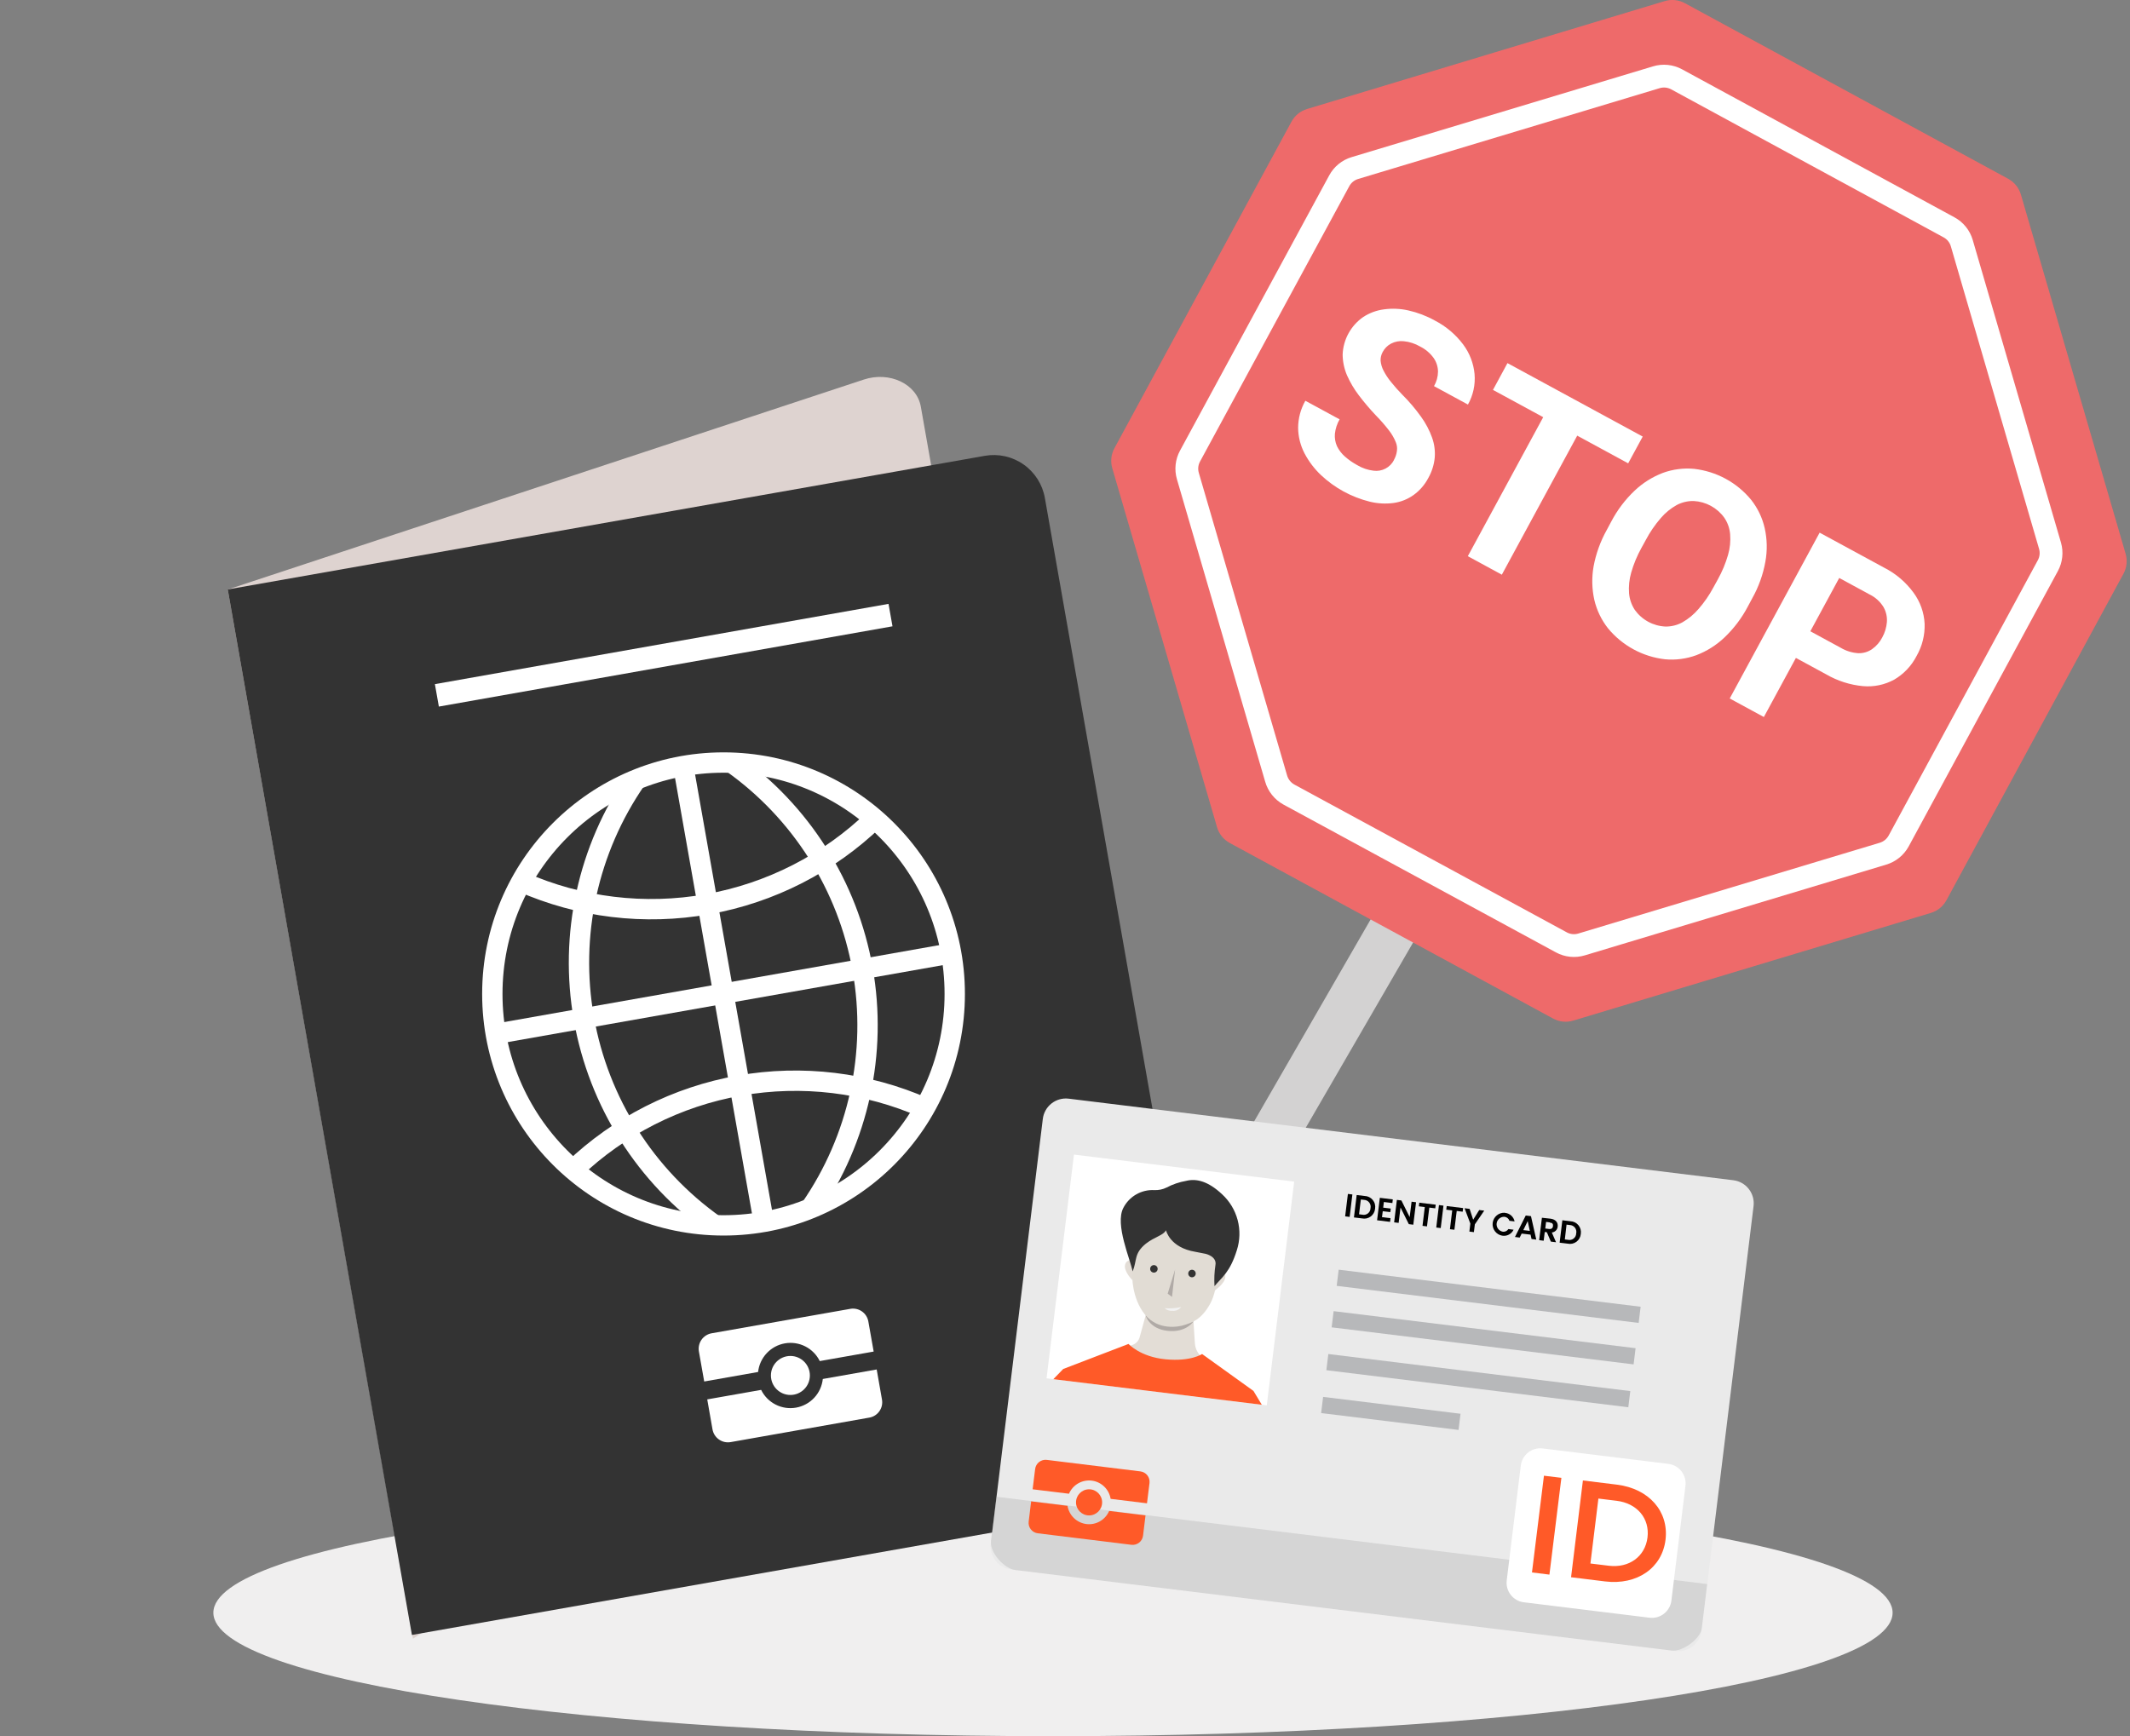 <svg width="314" height="256" viewBox="0 0 314 256" fill="none" xmlns="http://www.w3.org/2000/svg">
<rect x="0" y="0" width="314" height="256" fill="#808080" stroke="none"/>
<g clip-path="url(#clip0_1604_1087)">
<path d="M155.229 256C223.587 256 279.003 247.849 279.003 237.795C279.003 227.741 223.587 219.59 155.229 219.59C86.87 219.59 31.454 227.741 31.454 237.795C31.454 247.849 86.87 256 155.229 256Z" fill="#F0EFEF"/>
<path d="M221.344 102.124L227.576 105.73L158.56 224.857L152.563 221.393L221.344 102.124Z" fill="#D3D2D2"/>
<path d="M296.034 26.359L248.385 0.471C247.932 0.224 247.434 0.07 246.921 0.017C246.408 -0.035 245.889 0.015 245.395 0.165L192.679 16.072C191.697 16.369 190.872 17.042 190.384 17.945L164.285 66.091C163.797 66.993 163.682 68.052 163.968 69.037L179.403 121.937C179.544 122.436 179.782 122.901 180.105 123.305C180.427 123.71 180.827 124.046 181.281 124.294L228.947 150.182C229.399 150.427 229.895 150.58 230.406 150.633C230.917 150.686 231.433 150.636 231.925 150.488L284.641 134.61C285.129 134.465 285.583 134.224 285.978 133.903C286.372 133.581 286.7 133.185 286.942 132.737L313.041 84.591C313.529 83.689 313.641 82.63 313.353 81.645L297.917 28.692C297.772 28.198 297.53 27.738 297.207 27.338C296.884 26.937 296.485 26.605 296.034 26.359Z" fill="#EE6A6A"/>
<path d="M287.325 33.523L247.161 11.695C246.71 11.451 246.215 11.298 245.706 11.245C245.196 11.193 244.68 11.241 244.189 11.388L199.73 24.78C198.749 25.076 197.924 25.747 197.435 26.647L175.431 67.246C175.188 67.692 175.034 68.182 174.98 68.687C174.925 69.193 174.971 69.704 175.114 70.192L188.125 114.797C188.267 115.294 188.507 115.758 188.829 116.163C189.151 116.567 189.55 116.904 190.002 117.154L230.172 138.952C230.623 139.198 231.119 139.351 231.63 139.404C232.141 139.456 232.657 139.407 233.149 139.259L277.597 125.873C278.58 125.574 279.406 124.902 279.898 124L301.889 83.407C302.38 82.505 302.494 81.446 302.207 80.461L289.202 35.85C289.059 35.357 288.819 34.897 288.496 34.498C288.174 34.098 287.776 33.767 287.325 33.523Z" stroke="white" stroke-width="3.36"/>
<path d="M205.491 67.812C205.717 67.416 205.865 66.98 205.926 66.528C205.998 66.069 205.939 65.599 205.755 65.172C205.506 64.57 205.177 64.003 204.779 63.487C204.177 62.706 203.529 61.962 202.837 61.26C201.95 60.325 201.115 59.342 200.336 58.315C199.632 57.394 199.039 56.394 198.57 55.334C198.156 54.365 197.938 53.324 197.929 52.27C197.973 51.176 198.27 50.108 198.797 49.149C199.324 48.19 200.066 47.367 200.965 46.744C201.881 46.143 202.921 45.758 204.008 45.618C205.21 45.451 206.432 45.503 207.615 45.772C208.98 46.079 210.294 46.581 211.517 47.262C213.161 48.107 214.592 49.316 215.701 50.797C216.652 52.069 217.232 53.58 217.378 55.163C217.51 56.723 217.169 58.288 216.401 59.652L211.399 56.936C211.774 56.289 211.977 55.557 211.987 54.809C211.983 54.086 211.759 53.381 211.346 52.788C210.829 52.07 210.144 51.49 209.351 51.097C208.617 50.665 207.798 50.398 206.95 50.314C206.304 50.242 205.651 50.363 205.073 50.661C204.542 50.94 204.109 51.373 203.831 51.905C203.614 52.297 203.508 52.741 203.525 53.189C203.573 53.697 203.718 54.192 203.955 54.644C204.257 55.231 204.62 55.784 205.038 56.294C205.566 56.955 206.127 57.588 206.721 58.191C207.735 59.199 208.662 60.291 209.492 61.455C210.177 62.4 210.724 63.437 211.117 64.536C211.455 65.479 211.587 66.484 211.505 67.482C211.403 68.532 211.082 69.55 210.563 70.469C210.044 71.465 209.301 72.326 208.392 72.985C207.52 73.609 206.511 74.013 205.449 74.163C204.271 74.32 203.073 74.254 201.919 73.969C199.22 73.297 196.74 71.942 194.716 70.033C193.742 69.106 192.927 68.025 192.303 66.834C191.707 65.682 191.386 64.407 191.367 63.11C191.368 61.701 191.735 60.316 192.432 59.092L197.481 61.832C197.106 62.485 196.87 63.209 196.787 63.959C196.735 64.579 196.838 65.203 197.087 65.773C197.373 66.361 197.773 66.886 198.264 67.317C198.832 67.818 199.456 68.251 200.124 68.607C200.844 69.035 201.646 69.306 202.478 69.403C203.085 69.487 203.704 69.379 204.248 69.094C204.791 68.808 205.232 68.36 205.508 67.812H205.491Z" fill="white"/>
<path d="M234.65 60.288L221.397 84.738L216.383 82.01L229.636 57.566L234.65 60.288ZM242.165 64.371L240.022 68.318L220.091 57.49L222.227 53.542L242.165 64.371Z" fill="white"/>
<path d="M258.307 88.226L257.677 89.404C256.782 91.117 255.611 92.669 254.211 94C253.007 95.144 251.586 96.035 250.033 96.621C248.57 97.152 247.009 97.353 245.46 97.211C242.166 96.838 239.146 95.196 237.039 92.633C236.079 91.41 235.396 89.993 235.038 88.479C234.673 86.854 234.633 85.172 234.92 83.531C235.273 81.63 235.935 79.801 236.88 78.116L237.51 76.938C238.404 75.225 239.575 73.672 240.976 72.342C242.183 71.202 243.603 70.311 245.154 69.721C246.618 69.19 248.182 68.989 249.732 69.132C253.027 69.499 256.049 71.139 258.154 73.703C259.121 74.927 259.803 76.353 260.148 77.875C260.514 79.499 260.548 81.18 260.249 82.818C259.909 84.717 259.253 86.545 258.307 88.226ZM252.592 86.606L253.24 85.428C253.879 84.284 254.385 83.07 254.746 81.81C255.034 80.82 255.137 79.786 255.052 78.758C254.978 77.891 254.683 77.057 254.193 76.337C253.672 75.612 252.995 75.014 252.211 74.588C251.428 74.162 250.558 73.918 249.668 73.874C248.804 73.859 247.95 74.061 247.184 74.463C246.291 74.96 245.494 75.612 244.83 76.39C243.971 77.379 243.229 78.465 242.618 79.624L241.97 80.803C241.335 81.948 240.831 83.161 240.47 84.42C240.181 85.416 240.074 86.456 240.152 87.49C240.229 88.36 240.52 89.198 240.999 89.929C241.519 90.656 242.197 91.254 242.982 91.68C243.767 92.106 244.639 92.347 245.531 92.385C246.4 92.393 247.257 92.178 248.02 91.761C248.909 91.251 249.705 90.594 250.374 89.817C251.234 88.835 251.978 87.758 252.592 86.606Z" fill="white"/>
<path d="M269.223 99.438L263.003 96.062L265.133 92.132L271.353 95.514C272.146 95.984 273.04 96.258 273.96 96.315C274.693 96.337 275.412 96.117 276.008 95.691C276.625 95.246 277.129 94.663 277.479 93.988C277.863 93.292 278.095 92.523 278.162 91.731C278.22 90.953 278.044 90.175 277.656 89.499C277.163 88.703 276.455 88.063 275.614 87.654L271.135 85.221L260.025 105.724L254.993 102.99L268.246 78.54L277.762 83.707C279.485 84.582 280.976 85.854 282.11 87.419C283.079 88.745 283.64 90.326 283.723 91.967C283.778 93.627 283.37 95.269 282.546 96.71C281.799 98.172 280.65 99.388 279.233 100.215C277.827 100.981 276.225 101.313 274.631 101.17C272.724 100.99 270.879 100.399 269.223 99.438Z" fill="white"/>
<path d="M33.572 86.924L127.329 55.97C131.136 54.709 135.156 56.612 135.744 59.953L156.8 179.18L60.878 241.63L33.572 86.924Z" fill="#DED3D0"/>
<path d="M33.574 86.912L145.17 67.212C147.168 66.859 149.224 67.315 150.886 68.48C152.548 69.645 153.68 71.424 154.032 73.424L178.527 212.499C178.879 214.5 178.423 216.559 177.259 218.222C176.096 219.886 174.319 221.019 172.321 221.372L60.725 241.072L33.574 86.912Z" fill="#333333"/>
<path d="M64.403 102.531L131.277 90.695" stroke="white" stroke-width="3.36" stroke-miterlimit="10"/>
<path d="M106.662 180.682C125.486 180.682 140.746 165.405 140.746 146.558C140.746 127.712 125.486 112.435 106.662 112.435C87.837 112.435 72.577 127.712 72.577 146.558C72.577 165.405 87.837 180.682 106.662 180.682Z" stroke="white" stroke-width="3" stroke-miterlimit="10"/>
<path d="M119.461 178.196C126.573 167.917 129.342 155.243 127.168 142.93C124.994 130.616 118.051 119.661 107.85 112.446" stroke="white" stroke-width="3" stroke-miterlimit="10"/>
<path d="M93.785 114.933C86.672 125.211 83.901 137.886 86.076 150.2C88.25 162.513 95.194 173.469 105.396 180.682" stroke="white" stroke-width="3" stroke-miterlimit="10"/>
<path d="M100.724 112.953L112.593 180.158" stroke="white" stroke-width="3" stroke-miterlimit="10"/>
<path d="M84.517 172.481C91.284 166.01 99.814 161.69 109.03 160.067C118.247 158.443 127.737 159.59 136.303 163.361" stroke="white" stroke-width="3" stroke-miterlimit="10"/>
<path d="M76.855 130.009C85.475 133.822 95.034 134.977 104.312 133.326C113.591 131.675 122.167 127.294 128.947 120.742" stroke="white" stroke-width="3" stroke-miterlimit="10"/>
<path d="M73.036 152.456L140.164 140.579" stroke="white" stroke-width="3" stroke-miterlimit="10"/>
<path d="M117.354 207.554C116.329 207.736 115.272 207.579 114.343 207.107C113.414 206.635 112.664 205.874 112.205 204.938L104.26 206.34L105.037 210.77C105.146 211.372 105.488 211.905 105.989 212.255C106.489 212.605 107.108 212.743 107.709 212.638L128.153 209.026C128.451 208.975 128.735 208.864 128.99 208.702C129.246 208.539 129.466 208.328 129.639 208.08C129.813 207.832 129.936 207.552 130.001 207.257C130.065 206.961 130.072 206.656 130.018 206.358L129.241 201.927L121.297 203.329C121.186 204.366 120.742 205.339 120.031 206.101C119.319 206.863 118.38 207.373 117.354 207.554Z" fill="white"/>
<path d="M125.345 192.99L104.896 196.595C104.295 196.704 103.762 197.047 103.413 197.548C103.063 198.049 102.926 198.668 103.03 199.27L103.813 203.701L111.757 202.298C111.87 201.262 112.315 200.291 113.026 199.53C113.737 198.769 114.676 198.26 115.701 198.078C116.725 197.897 117.781 198.054 118.71 198.525C119.638 198.996 120.389 199.755 120.849 200.69L128.794 199.288L128.011 194.857C127.959 194.559 127.849 194.274 127.687 194.019C127.525 193.763 127.314 193.542 127.066 193.369C126.818 193.195 126.539 193.072 126.243 193.007C125.948 192.942 125.643 192.936 125.345 192.99Z" fill="white"/>
<path d="M116.519 205.686C118.105 205.686 119.39 204.399 119.39 202.811C119.39 201.223 118.105 199.936 116.519 199.936C114.932 199.936 113.647 201.223 113.647 202.811C113.647 204.399 114.932 205.686 116.519 205.686Z" fill="white"/>
<path d="M255.523 174.025L157.545 161.998C155.668 161.768 153.959 163.105 153.729 164.984L146.062 227.59C145.831 229.47 147.167 231.181 149.044 231.411L247.022 243.438C248.899 243.668 250.608 242.331 250.838 240.452L258.505 177.845C258.735 175.966 257.4 174.255 255.523 174.025Z" fill="#EAEAEA"/>
<path opacity="0.31" d="M251.668 233.571L250.874 240.052C250.744 241.56 248.085 243.587 246.443 243.374L149.62 231.491C148.137 231.309 145.878 229.005 146.09 227.179L146.884 220.698L251.668 233.571Z" fill="#A5A5A5"/>
<path d="M198.705 176.046L199.364 176.122L198.964 179.433L198.299 179.351L198.705 176.046Z" fill="#010101"/>
<path d="M202.713 178.22C202.693 178.447 202.625 178.668 202.513 178.867C202.402 179.066 202.249 179.239 202.065 179.375C201.881 179.51 201.671 179.605 201.448 179.653C201.225 179.7 200.994 179.7 200.771 179.651L199.594 179.51L200 176.205L201.177 176.346C201.406 176.353 201.631 176.409 201.837 176.51C202.043 176.612 202.225 176.756 202.37 176.933C202.516 177.111 202.622 177.317 202.681 177.539C202.74 177.761 202.751 177.993 202.713 178.22ZM200.812 179.103C200.957 179.138 201.107 179.139 201.252 179.108C201.397 179.076 201.533 179.013 201.651 178.922C201.768 178.831 201.864 178.715 201.93 178.582C201.997 178.449 202.033 178.303 202.036 178.155C202.069 178.009 202.07 177.858 202.038 177.712C202.006 177.567 201.942 177.43 201.851 177.311C201.759 177.193 201.643 177.097 201.511 177.029C201.378 176.96 201.232 176.923 201.083 176.918L200.612 176.865L200.347 179.044L200.812 179.103Z" fill="#010101"/>
<path d="M205.261 177.389L204.007 177.236L203.907 178.067L205.02 178.202L204.955 178.726L203.843 178.591L203.731 179.469L204.984 179.622L204.92 180.164L203.007 179.928L203.413 176.617L205.326 176.853L205.261 177.389Z" fill="#010101"/>
<path d="M208.751 177.271L208.345 180.582L207.686 180.5L206.462 178.049L206.185 180.317L205.52 180.235L205.926 176.924L206.591 177.006L207.809 179.463L208.092 177.189L208.751 177.271Z" fill="#010101"/>
<path d="M209.227 177.336L211.652 177.63L211.581 178.167L210.704 178.061L210.363 180.83L209.704 180.747L210.039 177.978L209.163 177.872L209.227 177.336Z" fill="#010101"/>
<path d="M212.129 177.689L212.794 177.772L212.388 181.077L211.729 181L212.129 177.689Z" fill="#010101"/>
<path d="M213.27 177.831L215.695 178.131L215.624 178.667L214.747 178.555L214.406 181.324L213.747 181.248L214.082 178.473L213.206 178.367L213.27 177.831Z" fill="#010101"/>
<path d="M215.901 178.155L216.648 178.249L217.172 179.846L218.061 178.42L218.802 178.508L217.419 180.529L217.278 181.678L216.613 181.596L216.754 180.417L215.901 178.155Z" fill="#010101"/>
<path d="M221.856 178.838C222.198 178.864 222.522 179.001 222.778 179.229C223.034 179.457 223.209 179.763 223.275 180.099L222.516 180.005C222.465 179.845 222.368 179.703 222.237 179.599C222.106 179.494 221.947 179.43 221.78 179.416C221.502 179.403 221.229 179.496 221.017 179.676C220.804 179.856 220.667 180.11 220.633 180.386C220.599 180.663 220.67 180.942 220.832 181.169C220.995 181.395 221.237 181.552 221.509 181.607C221.673 181.636 221.842 181.615 221.994 181.547C222.146 181.478 222.275 181.366 222.362 181.224L223.128 181.319C222.983 181.63 222.739 181.885 222.435 182.043C222.13 182.202 221.782 182.256 221.444 182.197C221.015 182.122 220.63 181.885 220.37 181.534C220.11 181.183 219.995 180.746 220.048 180.313C220.101 179.879 220.318 179.483 220.654 179.205C220.991 178.927 221.421 178.79 221.856 178.821V178.838Z" fill="#010101"/>
<path d="M225.634 182.049L224.322 181.89L224.028 182.479L223.333 182.391L224.922 179.227L225.693 179.321L226.476 182.78L225.775 182.691L225.634 182.049ZM225.21 180.052L224.563 181.378L225.522 181.495L225.21 180.052Z" fill="#010101"/>
<path d="M228.565 179.693C229.359 179.793 229.701 180.282 229.63 180.871C229.608 181.092 229.51 181.299 229.352 181.456C229.194 181.613 228.987 181.71 228.765 181.731L229.389 183.169L228.624 183.074L228.035 181.696L227.724 181.654L227.565 182.945L226.9 182.862L227.306 179.557L228.565 179.693ZM228.471 180.24L227.918 180.17L227.8 181.142L228.353 181.213C228.724 181.254 228.912 181.083 228.942 180.782C228.971 180.482 228.842 180.282 228.471 180.282V180.24Z" fill="#010101"/>
<path d="M233.037 181.943C233.018 182.171 232.951 182.392 232.84 182.592C232.728 182.792 232.575 182.965 232.391 183.101C232.207 183.236 231.997 183.331 231.773 183.378C231.549 183.425 231.318 183.424 231.095 183.375L229.918 183.233L230.319 179.928L231.496 180.07C231.725 180.077 231.95 180.133 232.156 180.234C232.362 180.335 232.544 180.479 232.69 180.657C232.836 180.834 232.943 181.04 233.003 181.262C233.063 181.484 233.074 181.716 233.037 181.943ZM231.137 182.809C231.281 182.843 231.431 182.845 231.576 182.814C231.721 182.782 231.858 182.719 231.975 182.628C232.092 182.537 232.188 182.421 232.255 182.288C232.321 182.155 232.358 182.009 232.361 181.861C232.394 181.715 232.394 181.564 232.362 181.419C232.33 181.273 232.266 181.137 232.175 181.019C232.084 180.901 231.968 180.805 231.835 180.738C231.702 180.67 231.556 180.633 231.407 180.629L230.937 180.57L230.683 182.756L231.137 182.809Z" fill="#010101"/>
<path d="M190.785 174.23L158.321 170.245L154.281 203.232L186.745 207.217L190.785 174.23Z" fill="white"/>
<path d="M169.194 192.848L168.017 197.126C167.951 197.394 167.821 197.641 167.637 197.847C167.453 198.052 167.222 198.209 166.963 198.304L160.961 200.443L181.204 203.094L177.32 200.225C176.975 199.966 176.69 199.635 176.487 199.254C176.284 198.873 176.166 198.452 176.143 198.021L175.873 193.85L169.194 192.848Z" fill="#E3DDD6"/>
<path d="M168.894 193.974C168.894 193.974 169.411 195.947 172.148 196.236C174.884 196.525 175.938 194.846 175.938 194.846L168.894 193.974Z" fill="#B0AAA6"/>
<path d="M179.486 187.228C179.486 187.228 180.698 187.322 180.634 188.312C180.569 189.302 179.021 190.315 179.021 190.315L179.486 187.228Z" fill="#E3DDD6"/>
<path d="M167.299 185.82C167.299 185.82 166.122 185.513 165.863 186.468C165.604 187.422 166.922 188.748 166.922 188.748L167.299 185.82Z" fill="#E3DDD6"/>
<path d="M167.128 186.279L166.91 188.011C166.91 188.011 166.805 191.364 168.758 193.797C170.712 196.23 173.749 195.67 174.684 195.346C175.62 195.022 177.038 194.687 178.392 192.253C179.745 189.82 179.61 185.183 179.61 185.183C179.61 185.183 179.851 181.183 178.039 180.47C176.226 179.757 172.154 178.703 170.2 179.946C168.246 181.189 167.128 186.279 167.128 186.279Z" fill="#E1DCD4"/>
<path d="M173.23 187.193L172.136 190.751L172.777 191.228L173.23 187.193Z" fill="#B0AAA6"/>
<path d="M171.889 181.401C171.889 181.401 172.43 183.964 176.232 184.582C177.079 184.759 177.732 184.877 177.732 184.877C177.732 184.877 179.433 185.254 179.174 186.556C179.019 187.577 178.974 188.612 179.039 189.643C180.127 188.33 181.316 187.617 182.334 184.341C182.796 182.902 182.837 181.36 182.451 179.898C182.065 178.436 181.269 177.116 180.157 176.093C178.121 174.184 176.396 173.736 174.861 174.119C173.856 174.292 172.885 174.622 171.983 175.097C171.416 175.38 170.786 175.512 170.153 175.48C169.224 175.432 168.3 175.653 167.493 176.117C166.686 176.581 166.03 177.268 165.604 178.096C164.315 180.547 166.669 185.755 166.963 187.469C167.669 185.808 167.11 184.871 168.917 183.381C170.3 182.314 171.465 182.185 171.889 181.401Z" fill="#333333"/>
<path d="M155.282 203.359L156.736 201.857L166.363 198.163C166.363 198.163 168.093 200.077 171.842 200.431C175.59 200.784 177.209 199.647 177.209 199.647L184.782 205.091L186.012 207.13L155.282 203.359Z" fill="#FF5A28"/>
<path d="M170.106 187.646C170.411 187.646 170.659 187.398 170.659 187.092C170.659 186.786 170.411 186.539 170.106 186.539C169.8 186.539 169.553 186.786 169.553 187.092C169.553 187.398 169.8 187.646 170.106 187.646Z" fill="#333333"/>
<path d="M175.72 188.336C176.025 188.336 176.273 188.088 176.273 187.782C176.273 187.476 176.025 187.228 175.72 187.228C175.414 187.228 175.167 187.476 175.167 187.782C175.167 188.088 175.414 188.336 175.72 188.336Z" fill="#333333"/>
<path d="M171.683 192.89C172.5 192.956 173.323 192.9 174.125 192.725C173.975 192.918 173.778 193.07 173.554 193.168C173.33 193.266 173.085 193.306 172.842 193.284C172.632 193.3 172.421 193.273 172.222 193.205C172.023 193.137 171.839 193.03 171.683 192.89Z" fill="#F2F2F2"/>
<path d="M245.946 215.848L227.418 213.573C225.831 213.379 224.387 214.509 224.192 216.098L222.119 233.027C221.924 234.616 223.053 236.062 224.64 236.257L243.168 238.531C244.755 238.726 246.2 237.596 246.394 236.007L248.467 219.078C248.662 217.489 247.533 216.043 245.946 215.848Z" fill="white"/>
<path d="M227.606 217.593L230.177 217.905L228.412 232.175L225.84 231.856L227.606 217.593Z" fill="#FF5A28"/>
<path d="M233.349 218.294L238.375 218.913C243.083 219.502 246.025 222.848 245.531 227.019C245.037 231.191 241.335 233.759 236.621 233.182L231.602 232.563L233.349 218.294ZM237.157 230.867C240.164 231.238 242.524 229.506 242.871 226.701C243.218 223.897 241.341 221.664 238.334 221.293L235.633 220.963L234.456 230.537L237.157 230.867Z" fill="#FF5A28"/>
<path d="M241.115 198.793L196.601 193.329L196.308 195.715L240.823 201.179L241.115 198.793Z" fill="#B7B8BA"/>
<path d="M241.859 192.679L197.344 187.215L197.052 189.601L241.567 195.065L241.859 192.679Z" fill="#B7B8BA"/>
<path d="M240.335 205.115L195.82 199.65L195.528 202.036L240.042 207.5L240.335 205.115Z" fill="#B7B8BA"/>
<path d="M215.307 208.457L195.05 205.971L194.758 208.357L215.014 210.843L215.307 208.457Z" fill="#B7B8BA"/>
<path d="M160.16 224.722C159.468 224.635 158.822 224.327 158.319 223.843C157.816 223.359 157.484 222.724 157.371 222.035L152.01 221.375L151.645 224.362C151.595 224.769 151.708 225.178 151.96 225.501C152.211 225.823 152.581 226.033 152.987 226.083L166.786 227.779C167.192 227.829 167.601 227.716 167.923 227.464C168.246 227.212 168.455 226.842 168.505 226.436L168.87 223.443L163.509 222.789C163.235 223.431 162.76 223.966 162.156 224.315C161.552 224.663 160.852 224.806 160.16 224.722Z" fill="#FF5A28"/>
<path d="M168.11 216.957L154.316 215.26C153.911 215.21 153.502 215.323 153.179 215.575C152.857 215.827 152.648 216.197 152.598 216.603L152.227 219.596L157.588 220.25C157.863 219.608 158.338 219.072 158.942 218.724C159.547 218.375 160.248 218.233 160.94 218.318C161.633 218.403 162.279 218.711 162.781 219.196C163.284 219.68 163.615 220.315 163.726 221.004L169.087 221.664L169.458 218.677C169.483 218.475 169.467 218.271 169.413 218.075C169.358 217.88 169.266 217.697 169.141 217.537C169.016 217.377 168.86 217.243 168.683 217.144C168.506 217.044 168.312 216.981 168.11 216.957Z" fill="#FF5A28"/>
<path d="M160.549 223.449C161.611 223.449 162.473 222.587 162.473 221.523C162.473 220.459 161.611 219.596 160.549 219.596C159.486 219.596 158.624 220.459 158.624 221.523C158.624 222.587 159.486 223.449 160.549 223.449Z" fill="#FF5A28"/>
</g>
<defs>
<clipPath id="clip0_1604_1087">
<rect width="314" height="256" fill="white"/>
</clipPath>
</defs>
</svg>
